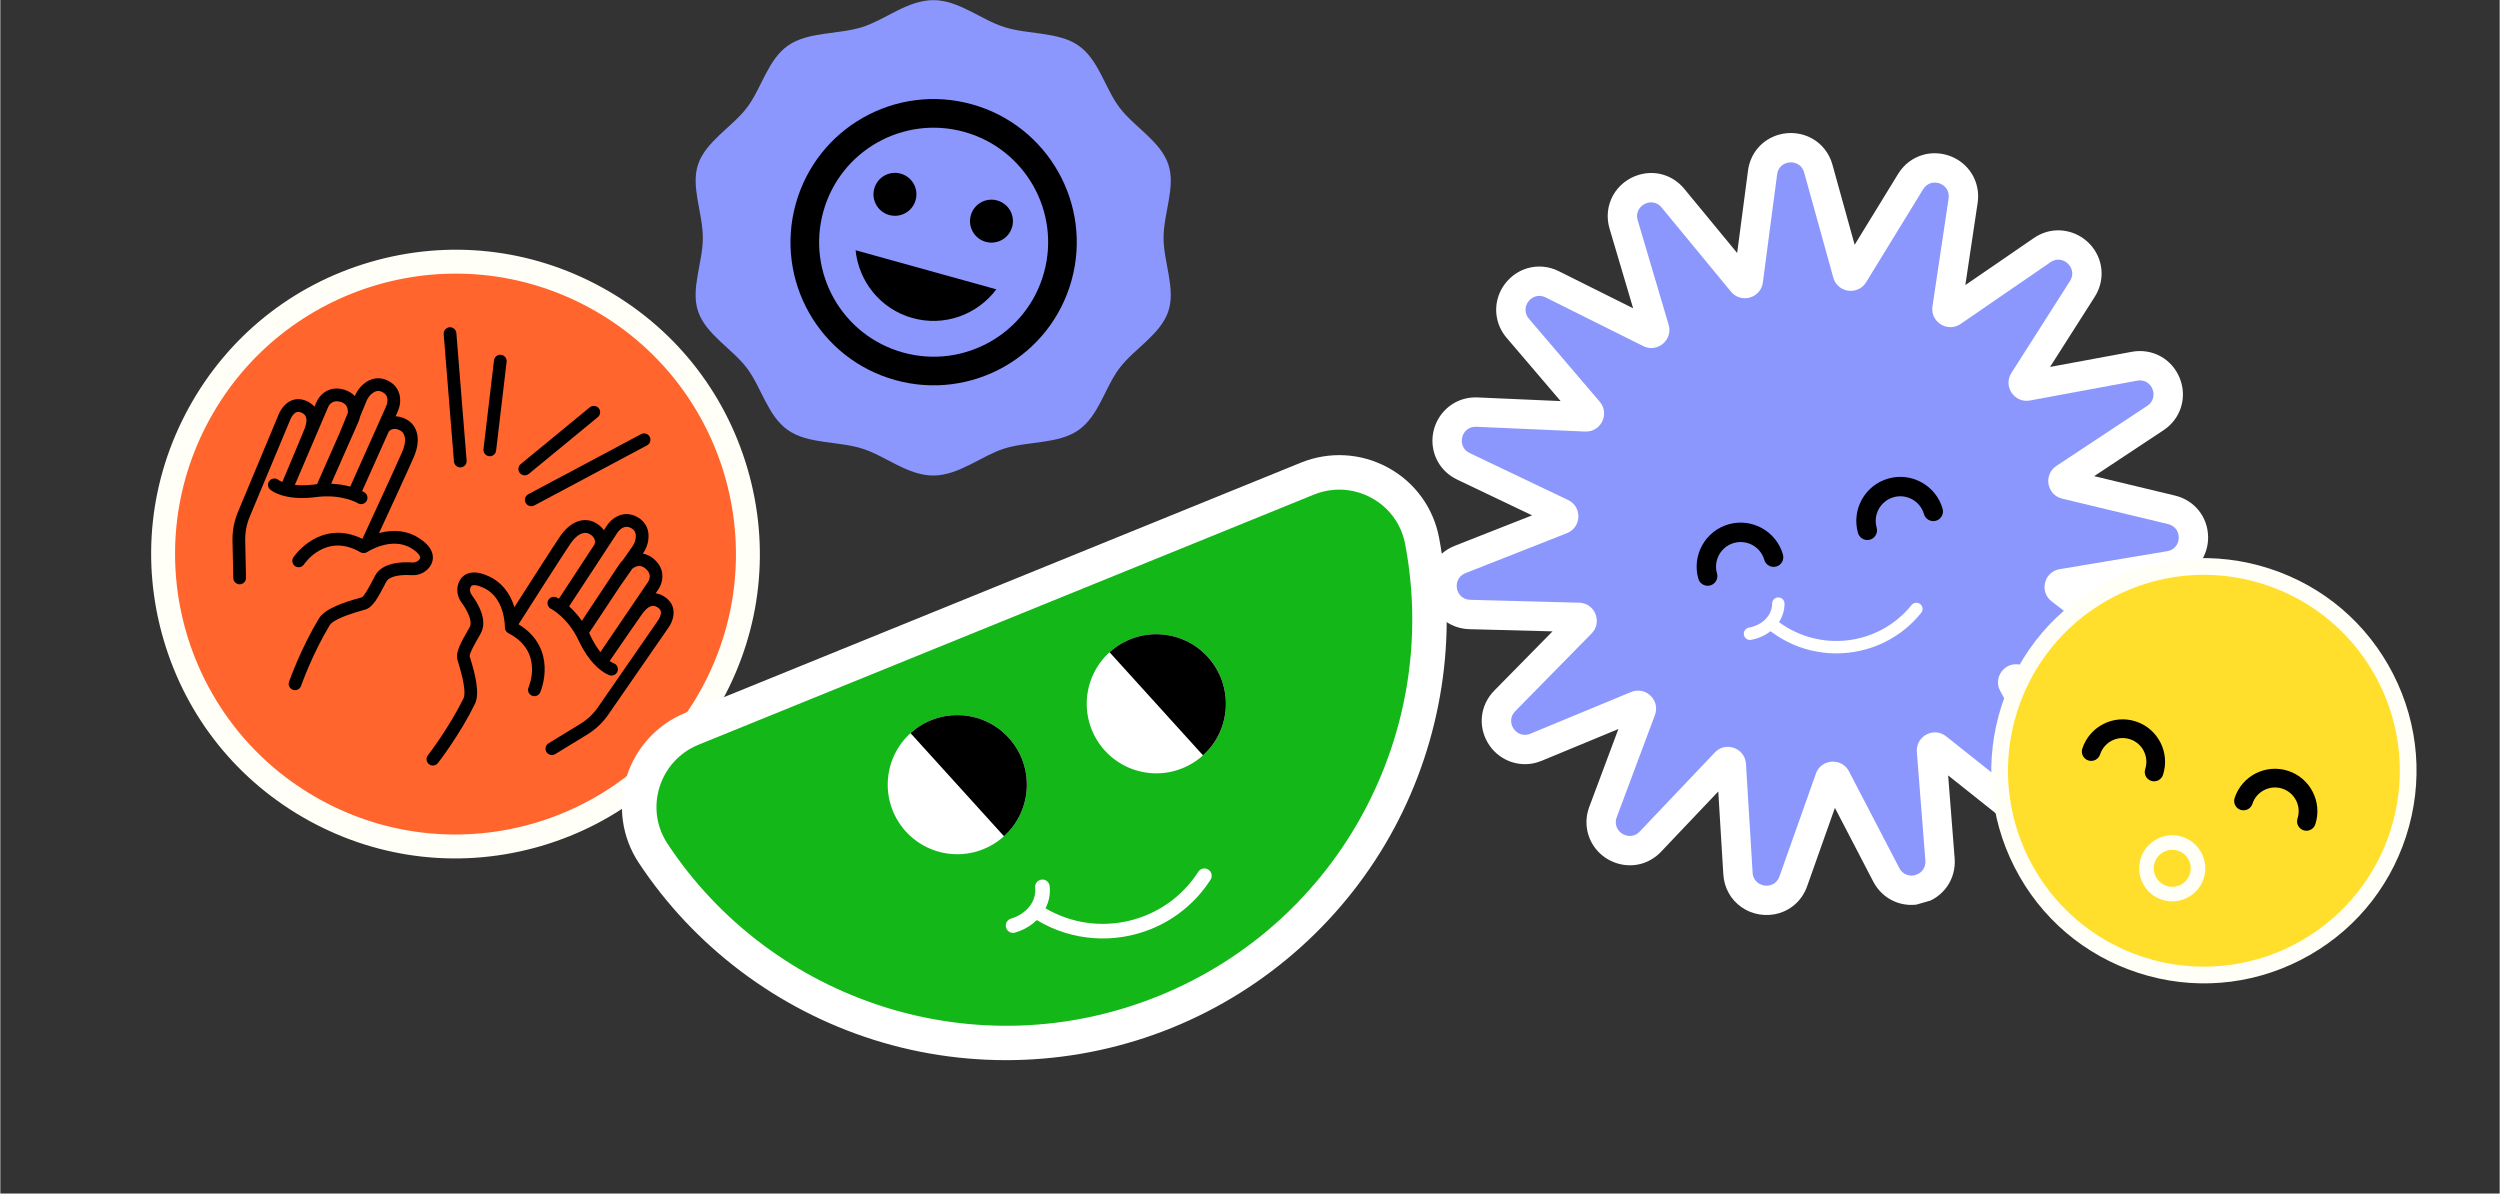<svg xmlns="http://www.w3.org/2000/svg" xmlns:xlink="http://www.w3.org/1999/xlink" width="620" zoomAndPan="magnify" viewBox="0 0 464.88 222" height="296" preserveAspectRatio="xMidYMid meet" version="1.0"><rect x="0" y="0" width="464.88" height="222" fill="#333333" stroke="none"/><defs><clipPath id="eb277e999e"><path d="M 268 27 L 408 27 L 408 168 L 268 168 Z M 268 27 " clip-rule="nonzero"/></clipPath><clipPath id="49e3a556e4"><path d="M 247.273 48.988 L 388.547 8.504 L 428.414 147.617 L 287.141 188.102 Z M 247.273 48.988 " clip-rule="nonzero"/></clipPath><clipPath id="3d19943eb6"><path d="M 247.273 48.988 L 388.547 8.504 L 428.414 147.617 L 287.141 188.102 Z M 247.273 48.988 " clip-rule="nonzero"/></clipPath><clipPath id="49f1fdeeb2"><path d="M 265 24 L 411 24 L 411 171 L 265 171 Z M 265 24 " clip-rule="nonzero"/></clipPath><clipPath id="908491aa2d"><path d="M 247.273 48.988 L 388.547 8.504 L 428.414 147.617 L 287.141 188.102 Z M 247.273 48.988 " clip-rule="nonzero"/></clipPath><clipPath id="8c1c33bf9d"><path d="M 247.273 48.988 L 388.547 8.504 L 428.414 147.617 L 287.141 188.102 Z M 247.273 48.988 " clip-rule="nonzero"/></clipPath><clipPath id="75f3c45698"><path d="M 324 111 L 358 111 L 358 122 L 324 122 Z M 324 111 " clip-rule="nonzero"/></clipPath><clipPath id="c8fcc79d80"><path d="M 247.273 48.988 L 388.547 8.504 L 428.414 147.617 L 287.141 188.102 Z M 247.273 48.988 " clip-rule="nonzero"/></clipPath><clipPath id="54c59ad849"><path d="M 247.273 48.988 L 388.547 8.504 L 428.414 147.617 L 287.141 188.102 Z M 247.273 48.988 " clip-rule="nonzero"/></clipPath><clipPath id="06da58e8e9"><path d="M 345 88 L 362 88 L 362 101 L 345 101 Z M 345 88 " clip-rule="nonzero"/></clipPath><clipPath id="23717bf72b"><path d="M 247.273 48.988 L 388.547 8.504 L 428.414 147.617 L 287.141 188.102 Z M 247.273 48.988 " clip-rule="nonzero"/></clipPath><clipPath id="aadc913b37"><path d="M 247.273 48.988 L 388.547 8.504 L 428.414 147.617 L 287.141 188.102 Z M 247.273 48.988 " clip-rule="nonzero"/></clipPath><clipPath id="55a2765da6"><path d="M 315 97 L 332 97 L 332 109 L 315 109 Z M 315 97 " clip-rule="nonzero"/></clipPath><clipPath id="f39bd49653"><path d="M 247.273 48.988 L 388.547 8.504 L 428.414 147.617 L 287.141 188.102 Z M 247.273 48.988 " clip-rule="nonzero"/></clipPath><clipPath id="8eec809f13"><path d="M 247.273 48.988 L 388.547 8.504 L 428.414 147.617 L 287.141 188.102 Z M 247.273 48.988 " clip-rule="nonzero"/></clipPath><clipPath id="41ea6ece42"><path d="M 30 48 L 140 48 L 140 158 L 30 158 Z M 30 48 " clip-rule="nonzero"/></clipPath><clipPath id="f43c2836b8"><path d="M 59.859 18.387 L 169.066 78.105 L 109.348 187.312 L 0.141 127.594 Z M 59.859 18.387 " clip-rule="nonzero"/></clipPath><clipPath id="e724ebf6f3"><path d="M 59.859 18.387 L 169.066 78.105 L 109.348 187.312 L 0.141 127.594 Z M 59.859 18.387 " clip-rule="nonzero"/></clipPath><clipPath id="9bf4b69852"><path d="M 28 46 L 142 46 L 142 160 L 28 160 Z M 28 46 " clip-rule="nonzero"/></clipPath><clipPath id="eae4aa78d3"><path d="M 59.859 18.387 L 169.066 78.105 L 109.348 187.312 L 0.141 127.594 Z M 59.859 18.387 " clip-rule="nonzero"/></clipPath><clipPath id="a28754dc5e"><path d="M 59.859 18.387 L 169.066 78.105 L 109.348 187.312 L 0.141 127.594 Z M 59.859 18.387 " clip-rule="nonzero"/></clipPath><clipPath id="b5ca0dce82"><path d="M 82 60 L 87 60 L 87 87 L 82 87 Z M 82 60 " clip-rule="nonzero"/></clipPath><clipPath id="856227089e"><path d="M 59.859 18.387 L 169.066 78.105 L 109.348 187.312 L 0.141 127.594 Z M 59.859 18.387 " clip-rule="nonzero"/></clipPath><clipPath id="b13708d83f"><path d="M 59.859 18.387 L 169.066 78.105 L 109.348 187.312 L 0.141 127.594 Z M 59.859 18.387 " clip-rule="nonzero"/></clipPath><clipPath id="c80359e99e"><path d="M 89 65 L 95 65 L 95 85 L 89 85 Z M 89 65 " clip-rule="nonzero"/></clipPath><clipPath id="ba57c2aed6"><path d="M 59.859 18.387 L 169.066 78.105 L 109.348 187.312 L 0.141 127.594 Z M 59.859 18.387 " clip-rule="nonzero"/></clipPath><clipPath id="49f9003d6e"><path d="M 59.859 18.387 L 169.066 78.105 L 109.348 187.312 L 0.141 127.594 Z M 59.859 18.387 " clip-rule="nonzero"/></clipPath><clipPath id="343e12ec62"><path d="M 97 80 L 121 80 L 121 95 L 97 95 Z M 97 80 " clip-rule="nonzero"/></clipPath><clipPath id="b48bff23b0"><path d="M 59.859 18.387 L 169.066 78.105 L 109.348 187.312 L 0.141 127.594 Z M 59.859 18.387 " clip-rule="nonzero"/></clipPath><clipPath id="045c70c3ef"><path d="M 59.859 18.387 L 169.066 78.105 L 109.348 187.312 L 0.141 127.594 Z M 59.859 18.387 " clip-rule="nonzero"/></clipPath><clipPath id="593f8a9e8e"><path d="M 96 75 L 112 75 L 112 89 L 96 89 Z M 96 75 " clip-rule="nonzero"/></clipPath><clipPath id="d70a7a52cc"><path d="M 59.859 18.387 L 169.066 78.105 L 109.348 187.312 L 0.141 127.594 Z M 59.859 18.387 " clip-rule="nonzero"/></clipPath><clipPath id="2675857e49"><path d="M 59.859 18.387 L 169.066 78.105 L 109.348 187.312 L 0.141 127.594 Z M 59.859 18.387 " clip-rule="nonzero"/></clipPath><clipPath id="306228996d"><path d="M 43 70 L 81 70 L 81 129 L 43 129 Z M 43 70 " clip-rule="nonzero"/></clipPath><clipPath id="1d99178796"><path d="M 59.859 18.387 L 169.066 78.105 L 109.348 187.312 L 0.141 127.594 Z M 59.859 18.387 " clip-rule="nonzero"/></clipPath><clipPath id="eabb901c06"><path d="M 59.859 18.387 L 169.066 78.105 L 109.348 187.312 L 0.141 127.594 Z M 59.859 18.387 " clip-rule="nonzero"/></clipPath><clipPath id="e3dd0bae1a"><path d="M 79 95 L 126 95 L 126 143 L 79 143 Z M 79 95 " clip-rule="nonzero"/></clipPath><clipPath id="d6deb04ce3"><path d="M 59.859 18.387 L 169.066 78.105 L 109.348 187.312 L 0.141 127.594 Z M 59.859 18.387 " clip-rule="nonzero"/></clipPath><clipPath id="91ad63af12"><path d="M 59.859 18.387 L 169.066 78.105 L 109.348 187.312 L 0.141 127.594 Z M 59.859 18.387 " clip-rule="nonzero"/></clipPath><clipPath id="a64531227f"><path d="M 118 87 L 266 87 L 266 194 L 118 194 Z M 118 87 " clip-rule="nonzero"/></clipPath><clipPath id="3645571aad"><path d="M 109.086 140.039 L 260.512 78.492 L 293.824 160.457 L 142.398 222.004 Z M 109.086 140.039 " clip-rule="nonzero"/></clipPath><clipPath id="3c3cbf0d05"><path d="M 109.086 140.039 L 260.512 78.492 L 293.824 160.457 L 142.398 222.004 Z M 109.086 140.039 " clip-rule="nonzero"/></clipPath><clipPath id="2526be79c3"><path d="M 115 84 L 270 84 L 270 198 L 115 198 Z M 115 84 " clip-rule="nonzero"/></clipPath><clipPath id="c19770d67e"><path d="M 109.086 140.039 L 260.512 78.492 L 293.824 160.457 L 142.398 222.004 Z M 109.086 140.039 " clip-rule="nonzero"/></clipPath><clipPath id="a181be879a"><path d="M 109.086 140.039 L 260.512 78.492 L 293.824 160.457 L 142.398 222.004 Z M 109.086 140.039 " clip-rule="nonzero"/></clipPath><clipPath id="41762c6e4c"><path d="M 165 133 L 191 133 L 191 159 L 165 159 Z M 165 133 " clip-rule="nonzero"/></clipPath><clipPath id="79de390252"><path d="M 109.086 140.039 L 260.512 78.492 L 293.824 160.457 L 142.398 222.004 Z M 109.086 140.039 " clip-rule="nonzero"/></clipPath><clipPath id="f6a2c83155"><path d="M 109.086 140.039 L 260.512 78.492 L 293.824 160.457 L 142.398 222.004 Z M 109.086 140.039 " clip-rule="nonzero"/></clipPath><clipPath id="ecb2fc6b10"><path d="M 169 133 L 191 133 L 191 156 L 169 156 Z M 169 133 " clip-rule="nonzero"/></clipPath><clipPath id="a0f86b959f"><path d="M 109.086 140.039 L 260.512 78.492 L 293.824 160.457 L 142.398 222.004 Z M 109.086 140.039 " clip-rule="nonzero"/></clipPath><clipPath id="a8b943ad0f"><path d="M 109.086 140.039 L 260.512 78.492 L 293.824 160.457 L 142.398 222.004 Z M 109.086 140.039 " clip-rule="nonzero"/></clipPath><clipPath id="f8ead4ae45"><path d="M 202 117 L 228 117 L 228 144 L 202 144 Z M 202 117 " clip-rule="nonzero"/></clipPath><clipPath id="2efb7e9a3c"><path d="M 109.086 140.039 L 260.512 78.492 L 293.824 160.457 L 142.398 222.004 Z M 109.086 140.039 " clip-rule="nonzero"/></clipPath><clipPath id="42ad490288"><path d="M 109.086 140.039 L 260.512 78.492 L 293.824 160.457 L 142.398 222.004 Z M 109.086 140.039 " clip-rule="nonzero"/></clipPath><clipPath id="30a02811be"><path d="M 206 117 L 228 117 L 228 141 L 206 141 Z M 206 117 " clip-rule="nonzero"/></clipPath><clipPath id="39687ac496"><path d="M 109.086 140.039 L 260.512 78.492 L 293.824 160.457 L 142.398 222.004 Z M 109.086 140.039 " clip-rule="nonzero"/></clipPath><clipPath id="bcf5e72f09"><path d="M 109.086 140.039 L 260.512 78.492 L 293.824 160.457 L 142.398 222.004 Z M 109.086 140.039 " clip-rule="nonzero"/></clipPath><clipPath id="678b95b0ff"><path d="M 187 161 L 226 161 L 226 175 L 187 175 Z M 187 161 " clip-rule="nonzero"/></clipPath><clipPath id="7ec36d776a"><path d="M 109.086 140.039 L 260.512 78.492 L 293.824 160.457 L 142.398 222.004 Z M 109.086 140.039 " clip-rule="nonzero"/></clipPath><clipPath id="953bb2b2b6"><path d="M 109.086 140.039 L 260.512 78.492 L 293.824 160.457 L 142.398 222.004 Z M 109.086 140.039 " clip-rule="nonzero"/></clipPath><clipPath id="13f147f6fb"><path d="M 129.254 0.027 L 217.844 0.027 L 217.844 88.445 L 129.254 88.445 Z M 129.254 0.027 " clip-rule="nonzero"/></clipPath><clipPath id="2194df7245"><path d="M 216.363 44.238 C 216.363 39.625 218.66 34.727 217.246 30.574 C 215.797 26.262 210.883 23.609 208.18 20.02 C 205.438 16.398 204.309 11.113 200.543 8.477 C 196.812 5.879 191.246 6.461 186.773 5.047 C 182.441 3.707 178.324 0.027 173.531 0.027 C 168.742 0.027 164.605 3.688 160.293 5.047 C 155.82 6.445 150.234 5.863 146.508 8.477 C 142.742 11.113 141.609 16.398 138.871 20.02 C 136.148 23.609 131.25 26.262 129.785 30.574 C 128.387 34.727 130.668 39.625 130.668 44.238 C 130.668 48.852 128.371 53.746 129.785 57.902 C 131.234 62.215 136.148 64.863 138.852 68.453 C 141.594 72.078 142.723 77.363 146.488 79.996 C 150.219 82.613 155.785 82.027 160.277 83.426 C 164.605 84.77 168.727 88.445 173.516 88.445 C 178.305 88.445 182.441 84.785 186.754 83.426 C 191.227 82.027 196.812 82.613 200.543 79.996 C 204.309 77.363 205.438 72.078 208.18 68.453 C 210.902 64.863 215.797 62.215 217.246 57.902 C 218.66 53.73 216.363 48.832 216.363 44.238 Z M 216.363 44.238 " clip-rule="nonzero"/></clipPath><clipPath id="39bb44267d"><path d="M 146 18 L 201 18 L 201 72 L 146 72 Z M 146 18 " clip-rule="nonzero"/></clipPath><clipPath id="606c3a3f5d"><path d="M 155.074 12.277 L 206.367 26.531 L 192.117 77.824 L 140.824 63.57 Z M 155.074 12.277 " clip-rule="nonzero"/></clipPath><clipPath id="bfbbd7ecfb"><path d="M 155.074 12.277 L 206.367 26.531 L 192.117 77.824 L 140.824 63.57 Z M 155.074 12.277 " clip-rule="nonzero"/></clipPath><clipPath id="09e48666ea"><path d="M 155.074 12.277 L 206.367 26.531 L 192.117 77.824 L 140.824 63.57 Z M 155.074 12.277 " clip-rule="nonzero"/></clipPath><clipPath id="af8095c27f"><path d="M 371 105 L 448 105 L 448 182 L 371 182 Z M 371 105 " clip-rule="nonzero"/></clipPath><clipPath id="465ce26dba"><path d="M 381.859 88.445 L 464.594 115.289 L 437.746 198.023 L 355.016 171.176 Z M 381.859 88.445 " clip-rule="nonzero"/></clipPath><clipPath id="52c965ae72"><path d="M 381.859 88.445 L 464.594 115.289 L 437.746 198.023 L 355.016 171.176 Z M 381.859 88.445 " clip-rule="nonzero"/></clipPath><clipPath id="1d1258c998"><path d="M 370 103 L 450 103 L 450 183 L 370 183 Z M 370 103 " clip-rule="nonzero"/></clipPath><clipPath id="813f9d8832"><path d="M 381.859 88.445 L 464.594 115.289 L 437.746 198.023 L 355.016 171.176 Z M 381.859 88.445 " clip-rule="nonzero"/></clipPath><clipPath id="c54941a88d"><path d="M 381.859 88.445 L 464.594 115.289 L 437.746 198.023 L 355.016 171.176 Z M 381.859 88.445 " clip-rule="nonzero"/></clipPath><clipPath id="2fc37f03e4"><path d="M 397 155 L 411 155 L 411 168 L 397 168 Z M 397 155 " clip-rule="nonzero"/></clipPath><clipPath id="9587e12b73"><path d="M 381.859 88.445 L 464.594 115.289 L 437.746 198.023 L 355.016 171.176 Z M 381.859 88.445 " clip-rule="nonzero"/></clipPath><clipPath id="7e2804c45e"><path d="M 381.859 88.445 L 464.594 115.289 L 437.746 198.023 L 355.016 171.176 Z M 381.859 88.445 " clip-rule="nonzero"/></clipPath><clipPath id="66e4700414"><path d="M 415 142 L 431 142 L 431 155 L 415 155 Z M 415 142 " clip-rule="nonzero"/></clipPath><clipPath id="d4e4720454"><path d="M 381.859 88.445 L 464.594 115.289 L 437.746 198.023 L 355.016 171.176 Z M 381.859 88.445 " clip-rule="nonzero"/></clipPath><clipPath id="84eac5dcc9"><path d="M 381.859 88.445 L 464.594 115.289 L 437.746 198.023 L 355.016 171.176 Z M 381.859 88.445 " clip-rule="nonzero"/></clipPath><clipPath id="f9bd3143b1"><path d="M 387 133 L 403 133 L 403 146 L 387 146 Z M 387 133 " clip-rule="nonzero"/></clipPath><clipPath id="00ad685003"><path d="M 381.859 88.445 L 464.594 115.289 L 437.746 198.023 L 355.016 171.176 Z M 381.859 88.445 " clip-rule="nonzero"/></clipPath><clipPath id="639416054f"><path d="M 381.859 88.445 L 464.594 115.289 L 437.746 198.023 L 355.016 171.176 Z M 381.859 88.445 " clip-rule="nonzero"/></clipPath></defs><g clip-path="url(#eb277e999e)"><g clip-path="url(#49e3a556e4)"><g clip-path="url(#3d19943eb6)"><path fill="#8b97fd" d="M 356.957 165.375 C 354.504 166.078 351.973 164.988 350.793 162.723 L 341.434 144.734 C 341.207 144.305 340.793 144.387 340.672 144.422 C 340.406 144.496 340.312 144.684 340.266 144.816 L 333.492 163.934 C 332.91 165.574 331.637 166.789 330 167.258 C 328.438 167.703 326.719 167.414 325.395 166.48 C 324.102 165.566 323.301 164.109 323.203 162.484 L 321.969 142.242 C 321.961 142.109 321.926 141.918 321.719 141.77 C 321.551 141.652 321.328 141.609 321.152 141.66 C 321.051 141.688 320.961 141.75 320.871 141.844 L 306.91 156.551 C 306.242 157.254 305.414 157.762 304.516 158.02 C 302.621 158.562 300.512 157.957 299.141 156.477 C 297.77 154.992 297.379 152.961 298.098 151.043 L 305.203 132.051 C 305.234 131.957 305.34 131.684 305.078 131.398 C 304.977 131.289 304.758 131.117 304.453 131.203 C 304.422 131.215 304.391 131.223 304.359 131.238 L 285.625 138.996 C 285.422 139.078 285.219 139.148 285.02 139.207 C 282.691 139.871 280.285 138.906 279.035 136.797 C 277.789 134.703 278.102 132.121 279.816 130.379 L 294.031 115.918 C 294.227 115.719 294.27 115.488 294.168 115.23 C 294.062 114.973 293.871 114.84 293.594 114.832 L 273.32 114.297 C 270.77 114.23 268.68 112.43 268.238 109.918 C 267.797 107.406 269.145 105 271.516 104.066 L 290.387 96.637 C 290.645 96.535 290.781 96.34 290.789 96.066 C 290.801 95.789 290.676 95.586 290.426 95.469 L 272.125 86.734 C 270.117 85.773 268.938 83.734 269.121 81.535 C 269.309 79.293 270.793 77.457 272.898 76.852 C 273.457 76.691 274.043 76.625 274.641 76.652 L 294.902 77.539 C 294.984 77.543 295.062 77.535 295.129 77.516 C 295.359 77.449 295.496 77.242 295.547 77.07 C 295.633 76.785 295.512 76.602 295.414 76.488 L 282.246 61.066 C 281.047 59.66 280.66 57.863 281.18 56.129 C 281.707 54.387 283.105 52.996 284.836 52.5 C 286.086 52.141 287.441 52.277 288.645 52.879 L 306.793 61.93 C 306.949 62.008 307.09 62.023 307.234 61.984 C 307.406 61.934 307.566 61.805 307.652 61.648 C 307.73 61.508 307.742 61.355 307.688 61.176 L 301.934 41.73 C 301.523 40.352 301.668 38.918 302.34 37.691 C 303.02 36.453 304.203 35.516 305.586 35.117 C 307.625 34.535 309.742 35.199 311.105 36.855 L 324.004 52.504 C 324.18 52.719 324.406 52.789 324.672 52.711 C 324.938 52.637 325.094 52.457 325.129 52.184 L 327.777 32.078 C 328.059 29.949 329.5 28.266 331.543 27.68 C 332.926 27.285 334.426 27.453 335.66 28.145 C 336.875 28.828 337.758 29.969 338.145 31.355 L 343.562 50.898 C 343.609 51.078 343.699 51.199 343.84 51.277 C 344 51.367 344.203 51.391 344.375 51.34 C 344.516 51.301 344.625 51.211 344.719 51.059 L 355.316 33.773 C 356.023 32.621 357.098 31.793 358.352 31.434 C 360.078 30.938 362.004 31.375 363.371 32.578 C 364.73 33.77 365.355 35.5 365.082 37.328 L 362.082 57.383 C 362.059 57.531 362.055 57.75 362.277 57.945 C 362.414 58.066 362.641 58.168 362.867 58.102 C 362.934 58.086 363.004 58.051 363.074 58.004 L 379.789 46.52 C 380.281 46.18 380.812 45.926 381.371 45.766 C 383.48 45.164 385.711 45.938 387.055 47.738 C 388.375 49.508 388.457 51.863 387.262 53.738 L 376.363 70.84 C 376.215 71.074 376.215 71.309 376.371 71.539 C 376.527 71.77 376.742 71.859 377.016 71.809 L 396.957 68.117 C 399.465 67.652 401.883 68.98 402.836 71.348 C 403.793 73.711 402.973 76.344 400.848 77.754 L 383.938 88.941 C 383.703 89.098 383.613 89.312 383.66 89.586 C 383.707 89.859 383.867 90.031 384.137 90.094 L 403.855 94.832 C 406.234 95.402 407.863 97.426 407.918 99.863 C 407.973 102.312 406.445 104.41 404.117 105.074 C 404.117 105.074 404.117 105.078 404.117 105.078 C 403.918 105.133 403.711 105.18 403.492 105.219 L 383.492 108.562 C 383.457 108.566 383.426 108.574 383.398 108.582 C 383.09 108.672 382.996 108.93 382.969 109.078 C 382.898 109.457 383.133 109.637 383.207 109.695 L 399.293 122.043 C 400.918 123.289 401.664 125.219 401.289 127.203 C 400.91 129.184 399.441 130.816 397.547 131.359 C 396.648 131.617 395.68 131.625 394.738 131.383 L 375.105 126.301 C 374.98 126.27 374.871 126.266 374.77 126.297 C 374.594 126.348 374.426 126.5 374.348 126.691 C 374.25 126.922 374.324 127.105 374.387 127.223 L 384.059 145.047 C 384.836 146.477 384.93 148.133 384.316 149.598 C 383.691 151.09 382.383 152.246 380.824 152.695 C 379.188 153.164 377.465 152.809 376.098 151.723 L 360.23 139.098 C 360.117 139.008 359.941 138.902 359.676 138.977 C 359.555 139.012 359.16 139.164 359.195 139.645 L 360.785 159.863 C 360.98 162.402 359.41 164.672 356.957 165.375 Z M 356.957 165.375 " fill-opacity="1" fill-rule="nonzero"/></g></g></g><g clip-path="url(#49f1fdeeb2)"><g clip-path="url(#908491aa2d)"><g clip-path="url(#8c1c33bf9d)"><path fill="#ffffff" d="M 332.293 30.305 C 333.555 29.941 335.074 30.504 335.512 32.086 L 340.93 51.625 C 341.473 53.586 343.449 54.445 345.125 53.965 C 345.875 53.75 346.57 53.266 347.047 52.488 L 357.645 35.199 C 358.02 34.586 358.539 34.219 359.102 34.059 C 360.73 33.59 362.688 34.863 362.379 36.922 L 359.379 56.98 C 359.004 59.504 361.395 61.363 363.617 60.727 C 363.957 60.629 364.297 60.473 364.617 60.254 L 381.332 48.77 C 381.59 48.59 381.855 48.469 382.121 48.391 C 384.219 47.789 386.293 50.172 384.957 52.27 L 374.059 69.371 C 372.477 71.855 374.617 75.027 377.512 74.492 L 397.453 70.801 C 400.207 70.289 401.676 73.93 399.34 75.477 L 382.426 86.664 C 379.973 88.289 380.637 92.059 383.5 92.746 L 403.219 97.484 C 405.832 98.113 405.809 101.75 403.363 102.449 C 403.258 102.48 403.152 102.504 403.039 102.523 L 383.039 105.867 C 382.902 105.891 382.77 105.922 382.641 105.957 C 380.055 106.699 379.32 110.152 381.543 111.859 L 397.629 124.207 C 399.445 125.602 398.629 128.207 396.793 128.734 C 396.379 128.855 395.918 128.867 395.418 128.738 L 375.789 123.656 C 375.16 123.496 374.559 123.516 374.016 123.672 C 372.082 124.223 370.887 126.504 371.984 128.523 L 381.656 146.348 C 382.547 147.988 381.512 149.656 380.07 150.07 C 379.348 150.277 378.527 150.168 377.797 149.586 L 361.926 136.961 C 360.996 136.223 359.891 136.074 358.922 136.352 C 357.484 136.762 356.336 138.109 356.473 139.859 L 358.059 160.074 C 358.172 161.473 357.281 162.441 356.203 162.75 C 355.129 163.059 353.859 162.707 353.215 161.465 L 343.852 143.477 C 343.043 141.918 341.355 141.383 339.918 141.797 C 338.945 142.074 338.09 142.785 337.691 143.906 L 330.918 163.02 C 330.605 163.902 329.969 164.426 329.246 164.633 C 327.805 165.047 326.043 164.184 325.926 162.316 L 324.691 142.078 C 324.551 139.785 322.332 138.484 320.398 139.035 C 319.855 139.191 319.336 139.496 318.891 139.965 L 304.926 154.672 C 304.574 155.043 304.172 155.277 303.762 155.395 C 301.922 155.922 299.852 154.145 300.652 152 L 307.758 133.004 C 308.738 130.379 306.285 127.84 303.699 128.582 C 303.57 128.617 303.445 128.66 303.316 128.715 L 284.582 136.473 C 284.477 136.516 284.371 136.551 284.27 136.582 C 281.82 137.281 279.879 134.207 281.762 132.293 L 295.977 117.828 C 298.039 115.73 296.605 112.18 293.664 112.102 L 273.395 111.566 C 270.594 111.496 269.91 107.629 272.52 106.605 L 291.387 99.172 C 294.125 98.094 294.262 94.27 291.605 93 L 273.301 84.27 C 271.059 83.199 271.555 80.078 273.652 79.477 C 273.918 79.398 274.207 79.363 274.523 79.379 L 294.781 80.266 C 295.172 80.281 295.539 80.238 295.883 80.141 C 298.105 79.504 299.148 76.656 297.488 74.715 L 284.324 59.293 C 282.969 57.707 283.957 55.59 285.586 55.125 C 286.148 54.965 286.785 55 287.426 55.32 L 305.574 64.371 C 306.391 64.777 307.234 64.824 307.984 64.609 C 309.664 64.125 310.883 62.352 310.305 60.402 L 304.551 40.957 C 304.082 39.387 305.074 38.105 306.336 37.742 C 307.23 37.488 308.262 37.695 309 38.594 L 321.898 54.242 C 322.832 55.379 324.219 55.68 325.422 55.336 C 326.625 54.992 327.641 54 327.832 52.539 L 330.484 32.434 C 330.637 31.281 331.398 30.559 332.293 30.305 M 330.789 25.055 C 327.688 25.945 325.496 28.5 325.07 31.723 L 323.051 47.055 L 313.215 35.121 C 311.148 32.613 307.934 31.605 304.832 32.496 C 302.754 33.09 300.973 34.508 299.945 36.379 C 298.922 38.246 298.695 40.422 299.312 42.508 L 303.703 57.34 L 289.863 50.434 C 288.047 49.527 285.992 49.332 284.082 49.879 C 281.473 50.625 279.359 52.723 278.566 55.344 C 277.785 57.941 278.383 60.746 280.172 62.836 L 290.215 74.602 L 274.762 73.922 C 273.867 73.883 272.988 73.988 272.148 74.227 C 268.988 75.133 266.68 77.977 266.402 81.305 C 266.125 84.648 267.91 87.746 270.953 89.195 L 284.91 95.855 L 270.52 101.523 C 266.926 102.938 264.883 106.586 265.551 110.391 C 266.223 114.195 269.387 116.926 273.25 117.027 L 288.711 117.434 L 277.867 128.465 C 275.273 131.105 274.797 135.016 276.688 138.191 C 278.555 141.332 282.289 142.828 285.773 141.828 C 286.074 141.742 286.375 141.637 286.672 141.516 L 300.961 135.598 L 295.543 150.086 C 294.473 152.945 295.082 156.105 297.137 158.328 C 299.199 160.559 302.391 161.469 305.266 160.645 C 306.633 160.254 307.887 159.488 308.891 158.43 L 319.539 147.211 L 320.48 162.648 C 320.629 165.105 321.848 167.312 323.82 168.707 C 325.812 170.117 328.402 170.555 330.754 169.883 C 333.25 169.164 335.188 167.328 336.066 164.844 L 341.234 150.262 L 348.371 163.984 C 350.156 167.41 353.996 169.062 357.711 167.996 C 361.426 166.934 363.809 163.5 363.504 159.648 L 362.293 144.227 L 374.398 153.859 C 376.461 155.5 379.078 156.031 381.574 155.316 C 383.922 154.645 385.887 152.898 386.832 150.648 C 387.766 148.422 387.629 145.902 386.457 143.742 L 379.078 130.148 L 394.051 134.023 C 395.465 134.387 396.934 134.375 398.297 133.984 C 401.176 133.16 403.402 130.695 403.969 127.711 C 404.531 124.738 403.379 121.734 400.957 119.875 L 388.688 110.457 L 403.941 107.906 C 404.254 107.855 404.566 107.785 404.867 107.699 C 408.348 106.699 410.727 103.453 410.648 99.801 C 410.566 96.105 408.094 93.043 404.492 92.176 L 389.453 88.562 L 402.352 80.027 C 405.574 77.895 406.816 73.906 405.367 70.324 C 403.922 66.738 400.258 64.73 396.457 65.434 L 381.25 68.25 L 389.562 55.207 C 391.375 52.363 391.246 48.789 389.242 46.102 C 387.242 43.426 383.777 42.238 380.617 43.141 C 379.777 43.383 378.977 43.762 378.242 44.27 L 365.492 53.027 L 367.781 37.73 C 368.188 35.008 367.215 32.316 365.172 30.523 C 363.113 28.719 360.211 28.062 357.598 28.809 C 355.688 29.355 354.051 30.613 352.992 32.344 L 344.906 45.531 L 340.773 30.625 C 340.195 28.531 338.852 26.805 336.996 25.762 C 335.129 24.719 332.867 24.461 330.789 25.055 Z M 330.789 25.055 " fill-opacity="1" fill-rule="nonzero"/></g></g></g><g clip-path="url(#75f3c45698)"><g clip-path="url(#c8fcc79d80)"><g clip-path="url(#54c59ad849)"><path fill="#ffffff" d="M 357.105 112.367 C 356.609 111.969 355.883 112.047 355.484 112.543 C 349.43 120.059 338.52 121.398 330.832 115.707 C 331.492 114.691 331.863 113.52 331.859 112.273 C 331.859 111.633 331.34 111.117 330.703 111.121 C 330.066 111.121 329.551 111.641 329.551 112.277 C 329.559 114.43 327.777 116.266 325.227 116.742 C 324.602 116.859 324.188 117.465 324.305 118.09 C 324.422 118.719 325.023 119.129 325.652 119.012 C 325.934 118.961 326.211 118.895 326.48 118.816 C 327.535 118.516 328.473 118.031 329.266 117.41 C 334.523 121.406 341.16 122.449 347.113 120.742 C 350.984 119.633 354.566 117.363 357.281 113.992 C 357.684 113.496 357.605 112.77 357.105 112.367 Z M 357.105 112.367 " fill-opacity="1" fill-rule="nonzero"/></g></g></g><g clip-path="url(#06da58e8e9)"><g clip-path="url(#23717bf72b)"><g clip-path="url(#aadc913b37)"><path fill="#000000" d="M 360.027 96.859 C 359.07 97.133 358.07 96.578 357.797 95.621 C 357.102 93.195 354.562 91.789 352.137 92.484 C 349.711 93.18 348.305 95.719 349 98.141 C 349.273 99.102 348.719 100.102 347.762 100.375 C 346.805 100.648 345.805 100.094 345.527 99.137 C 344.285 94.797 346.805 90.258 351.141 89.016 C 355.48 87.77 360.023 90.289 361.266 94.629 C 361.539 95.586 360.988 96.586 360.027 96.859 Z M 360.027 96.859 " fill-opacity="1" fill-rule="nonzero"/></g></g></g><g clip-path="url(#55a2765da6)"><g clip-path="url(#f39bd49653)"><g clip-path="url(#8eec809f13)"><path fill="#000000" d="M 330.332 105.371 C 329.371 105.645 328.375 105.09 328.098 104.133 C 327.402 101.707 324.863 100.301 322.441 100.996 C 320.016 101.691 318.605 104.227 319.301 106.652 C 319.578 107.613 319.023 108.609 318.062 108.887 C 317.105 109.16 316.105 108.605 315.832 107.648 C 314.59 103.309 317.105 98.77 321.445 97.523 C 325.781 96.281 330.324 98.801 331.566 103.137 C 331.844 104.098 331.289 105.094 330.332 105.371 Z M 330.332 105.371 " fill-opacity="1" fill-rule="nonzero"/></g></g></g><g clip-path="url(#41ea6ece42)"><g clip-path="url(#f43c2836b8)"><g clip-path="url(#e724ebf6f3)"><path fill="#ff652d" d="M 118.059 60.152 C 119.465 61.246 120.812 62.406 122.102 63.633 C 123.395 64.859 124.621 66.145 125.785 67.492 C 126.953 68.84 128.047 70.238 129.074 71.691 C 130.102 73.148 131.055 74.648 131.938 76.195 C 132.816 77.746 133.617 79.332 134.34 80.961 C 135.066 82.586 135.707 84.246 136.27 85.934 C 136.828 87.625 137.305 89.34 137.699 91.074 C 138.09 92.812 138.398 94.562 138.617 96.332 C 138.836 98.098 138.973 99.871 139.016 101.652 C 139.062 103.434 139.023 105.211 138.895 106.984 C 138.766 108.762 138.551 110.527 138.246 112.281 C 137.945 114.035 137.559 115.773 137.086 117.488 C 136.613 119.207 136.059 120.895 135.418 122.559 C 134.781 124.219 134.062 125.848 133.262 127.438 C 132.465 129.031 131.59 130.578 130.641 132.086 C 129.688 133.59 128.668 135.047 127.574 136.453 C 126.48 137.855 125.32 139.203 124.094 140.496 C 122.867 141.789 121.582 143.016 120.234 144.18 C 118.887 145.344 117.488 146.441 116.031 147.469 C 114.578 148.496 113.078 149.449 111.527 150.328 C 109.98 151.211 108.395 152.012 106.766 152.734 C 105.141 153.457 103.48 154.102 101.789 154.66 C 100.102 155.223 98.387 155.699 96.652 156.09 C 94.914 156.484 93.16 156.789 91.395 157.012 C 89.629 157.23 87.855 157.363 86.074 157.41 C 84.293 157.457 82.516 157.414 80.738 157.285 C 78.965 157.16 77.199 156.941 75.445 156.641 C 73.688 156.34 71.953 155.953 70.234 155.48 C 68.52 155.008 66.828 154.449 65.168 153.812 C 63.504 153.172 61.879 152.457 60.285 151.656 C 58.695 150.859 57.148 149.984 55.641 149.031 C 54.137 148.082 52.68 147.059 51.273 145.969 C 49.871 144.875 48.52 143.715 47.23 142.488 C 45.938 141.262 44.711 139.977 43.547 138.629 C 42.379 137.281 41.285 135.879 40.258 134.426 C 39.23 132.973 38.277 131.469 37.398 129.922 C 36.516 128.375 35.715 126.785 34.992 125.16 C 34.266 123.531 33.625 121.875 33.062 120.184 C 32.504 118.496 32.027 116.781 31.633 115.043 C 31.242 113.309 30.934 111.555 30.715 109.789 C 30.496 108.02 30.359 106.246 30.316 104.469 C 30.27 102.688 30.309 100.91 30.438 99.133 C 30.566 97.359 30.781 95.594 31.086 93.836 C 31.387 92.082 31.773 90.348 32.246 88.629 C 32.719 86.914 33.273 85.223 33.914 83.562 C 34.551 81.898 35.27 80.273 36.07 78.68 C 36.867 77.09 37.742 75.539 38.691 74.035 C 39.645 72.527 40.664 71.074 41.758 69.668 C 42.852 68.262 44.012 66.914 45.238 65.625 C 46.465 64.332 47.75 63.105 49.098 61.938 C 50.445 60.773 51.844 59.68 53.301 58.652 C 54.754 57.625 56.254 56.672 57.805 55.789 C 59.352 54.91 60.938 54.109 62.566 53.387 C 64.191 52.66 65.852 52.02 67.543 51.457 C 69.23 50.898 70.945 50.422 72.684 50.027 C 74.418 49.637 76.172 49.328 77.938 49.109 C 79.703 48.887 81.477 48.754 83.258 48.707 C 85.039 48.664 86.816 48.703 88.594 48.832 C 90.367 48.961 92.133 49.176 93.887 49.477 C 95.645 49.781 97.379 50.168 99.098 50.641 C 100.812 51.113 102.504 51.668 104.164 52.309 C 105.828 52.945 107.453 53.664 109.047 54.461 C 110.637 55.262 112.188 56.137 113.691 57.086 C 115.195 58.035 116.652 59.059 118.059 60.152 Z M 118.059 60.152 " fill-opacity="1" fill-rule="nonzero"/></g></g></g><g clip-path="url(#9bf4b69852)"><g clip-path="url(#eae4aa78d3)"><g clip-path="url(#a28754dc5e)"><path fill="#fffff7" d="M 109.688 57.301 C 134.961 71.121 144.242 102.809 130.422 128.082 C 116.602 153.352 84.914 162.637 59.641 148.816 C 34.371 134.996 25.086 103.309 38.906 78.035 C 52.727 52.766 84.418 43.48 109.688 57.301 M 111.812 53.41 C 98.555 46.16 83.262 44.508 68.758 48.754 C 54.25 53.004 42.27 62.648 35.02 75.91 C 27.766 89.172 26.113 104.461 30.363 118.965 C 34.609 133.473 44.254 145.453 57.516 152.707 C 70.777 159.957 86.066 161.609 100.574 157.363 C 115.078 153.113 127.059 143.469 134.312 130.207 C 141.562 116.945 143.219 101.656 138.969 87.148 C 134.719 72.645 125.074 60.664 111.812 53.41 Z M 111.812 53.41 " fill-opacity="1" fill-rule="nonzero"/></g></g></g><g clip-path="url(#b5ca0dce82)"><g clip-path="url(#856227089e)"><g clip-path="url(#b13708d83f)"><path fill="#000000" d="M 84.375 85.852 C 84.406 86.25 84.637 86.602 84.988 86.793 C 85.188 86.906 85.418 86.953 85.648 86.934 C 86.297 86.883 86.785 86.312 86.73 85.66 L 84.824 61.957 C 84.797 61.641 84.648 61.355 84.41 61.148 C 84.168 60.945 83.863 60.848 83.551 60.871 C 82.898 60.926 82.414 61.496 82.465 62.145 Z M 84.375 85.852 " fill-opacity="1" fill-rule="nonzero"/></g></g></g><g clip-path="url(#c80359e99e)"><g clip-path="url(#ba57c2aed6)"><g clip-path="url(#49f9003d6e)"><path fill="#000000" d="M 94.172 67.305 C 94.25 66.66 93.785 66.07 93.141 65.992 C 92.824 65.957 92.516 66.043 92.27 66.238 C 92.02 66.434 91.863 66.715 91.824 67.027 L 89.867 83.539 C 89.809 84.023 90.047 84.484 90.473 84.719 C 90.605 84.789 90.75 84.836 90.902 84.855 C 91.215 84.891 91.523 84.805 91.773 84.609 C 92.02 84.414 92.176 84.133 92.215 83.82 Z M 94.172 67.305 " fill-opacity="1" fill-rule="nonzero"/></g></g></g><g clip-path="url(#343e12ec62)"><g clip-path="url(#b48bff23b0)"><g clip-path="url(#045c70c3ef)"><path fill="#000000" d="M 97.711 93.531 C 97.816 93.734 97.98 93.902 98.184 94.012 C 98.535 94.203 98.957 94.207 99.309 94.02 L 120.297 82.832 C 120.871 82.527 121.09 81.809 120.785 81.234 C 120.477 80.66 119.762 80.441 119.184 80.746 L 98.195 91.93 C 97.621 92.238 97.402 92.957 97.711 93.531 Z M 97.711 93.531 " fill-opacity="1" fill-rule="nonzero"/></g></g></g><g clip-path="url(#593f8a9e8e)"><g clip-path="url(#d70a7a52cc)"><g clip-path="url(#2675857e49)"><path fill="#000000" d="M 96.973 88.27 C 97.398 88.504 97.914 88.457 98.289 88.148 L 111.137 77.586 C 111.641 77.172 111.715 76.426 111.301 75.922 C 110.887 75.422 110.137 75.348 109.637 75.762 L 96.789 86.32 C 96.285 86.734 96.215 87.48 96.629 87.984 C 96.723 88.102 96.84 88.199 96.973 88.27 Z M 96.973 88.27 " fill-opacity="1" fill-rule="nonzero"/></g></g></g><g clip-path="url(#306228996d)"><g clip-path="url(#1d99178796)"><g clip-path="url(#eabb901c06)"><path fill="#000000" d="M 77.867 100.078 C 75.762 98.715 73.195 98.395 70.445 99.156 C 72.301 95.141 76.102 86.898 76.961 84.883 C 78.266 81.816 77.672 79.09 75.441 77.957 C 75.438 77.957 75.438 77.957 75.434 77.957 C 75.207 77.832 74.477 77.477 73.523 77.422 L 73.898 76.582 C 74.176 75.961 74.336 75.332 74.367 74.715 C 74.461 72.926 73.617 71.52 71.996 70.754 C 70.449 70.023 68.828 70.297 67.441 71.527 C 66.801 72.094 66.293 72.816 65.93 73.668 C 65.422 73.121 64.75 72.715 63.961 72.48 C 60.918 71.578 59.211 73.703 58.734 74.941 L 58.434 75.648 C 58.043 75.188 57.52 74.82 56.875 74.551 C 55.918 74.148 54.953 74.137 54.086 74.52 C 52.531 75.203 51.84 76.891 51.719 77.215 L 44.203 95.211 C 43.484 96.926 43.145 98.738 43.184 100.594 L 43.332 107.527 C 43.344 107.949 43.578 108.336 43.949 108.539 C 44.129 108.637 44.336 108.688 44.543 108.684 C 45.191 108.668 45.711 108.125 45.699 107.477 L 45.547 100.543 C 45.516 99.02 45.797 97.531 46.383 96.125 L 53.914 78.098 L 53.934 78.047 C 54.055 77.707 54.484 76.926 55.039 76.684 C 55.309 76.562 55.602 76.582 55.965 76.73 C 56.402 76.918 57.434 77.348 56.656 79.586 C 56.527 79.957 54.535 84.707 52.621 89.242 C 52.617 89.254 52.609 89.266 52.605 89.277 L 52.449 89.645 C 51.957 89.441 51.727 89.266 51.723 89.266 C 51.227 88.855 50.484 88.926 50.07 89.414 C 49.648 89.914 49.711 90.66 50.211 91.082 C 50.266 91.129 50.477 91.297 50.859 91.508 C 51.305 91.75 51.816 91.961 52.379 92.133 C 54.148 92.664 56.266 92.777 58.668 92.461 C 63.453 91.832 66.363 93.52 66.48 93.59 C 66.746 93.758 67.062 93.809 67.371 93.738 C 67.68 93.668 67.941 93.484 68.109 93.215 C 68.457 92.66 68.289 91.93 67.734 91.586 C 67.703 91.562 67.555 91.473 67.297 91.344 L 72.234 80.312 C 72.965 79.375 74.09 79.914 74.324 80.043 C 74.328 80.043 74.348 80.055 74.348 80.055 C 75.406 80.586 75.582 82.086 74.785 83.957 C 73.758 86.367 68.246 98.281 67.344 100.23 C 63.371 98.273 60.16 99.211 58.152 100.363 C 55.852 101.684 54.562 103.59 54.508 103.672 C 54.148 104.211 54.293 104.945 54.832 105.309 C 55.375 105.668 56.109 105.523 56.473 104.984 C 56.637 104.738 60.602 99.004 66.984 102.719 C 67.375 102.949 67.867 102.93 68.242 102.676 C 68.289 102.648 72.848 99.645 76.582 102.062 C 77.82 102.863 78.043 103.402 78.082 103.598 C 78.094 103.656 78.121 103.801 77.953 104.039 C 77.68 104.434 77.18 104.656 76.652 104.621 C 74.609 104.48 70.988 104.621 69.688 107.109 L 69.586 107.305 C 68.734 108.938 67.672 110.973 67.188 111.117 C 67.105 111.141 67 111.168 66.867 111.207 L 66.828 111.215 C 63.891 112.031 60.371 113.203 59.254 115.051 C 55.906 120.578 53.793 126.543 53.707 126.793 C 53.512 127.344 53.742 127.945 54.254 128.223 C 54.309 128.254 54.367 128.281 54.43 128.301 C 54.727 128.406 55.047 128.391 55.332 128.254 C 55.617 128.117 55.832 127.875 55.938 127.578 C 55.957 127.52 58.027 121.641 61.277 116.273 C 61.566 115.797 62.754 114.801 67.461 113.496 L 67.5 113.484 C 67.645 113.445 67.766 113.41 67.852 113.387 C 69.305 112.961 70.199 111.242 71.684 108.398 L 71.785 108.207 C 72.359 107.105 74.594 106.852 76.496 106.98 C 77.844 107.07 79.148 106.461 79.895 105.395 C 80.379 104.695 80.555 103.918 80.402 103.141 C 80.188 102.047 79.355 101.043 77.867 100.078 Z M 65.082 90.512 C 63.957 90.203 62.77 90.023 61.531 89.973 L 66.582 78.523 C 66.727 78.191 66.84 77.848 66.914 77.496 L 68.082 74.652 C 68.309 74.098 68.621 73.645 69.012 73.297 C 69.996 72.426 70.719 72.766 70.988 72.891 C 71.727 73.242 72.051 73.781 72.008 74.59 C 71.988 74.914 71.898 75.262 71.742 75.617 Z M 63.77 74.945 C 64.219 75.188 64.484 75.559 64.602 76.086 C 64.652 76.32 64.66 76.574 64.625 76.844 L 63.078 80.605 L 58.91 90.055 C 58.73 90.07 58.547 90.094 58.359 90.117 C 57.066 90.285 55.863 90.312 54.781 90.199 L 60.918 75.852 L 60.938 75.805 C 61.035 75.543 61.613 74.254 63.289 74.75 C 63.469 74.801 63.629 74.867 63.77 74.945 Z M 74.473 79.812 Z M 74.473 79.812 " fill-opacity="1" fill-rule="nonzero"/></g></g></g><g clip-path="url(#e3dd0bae1a)"><g clip-path="url(#d6deb04ce3)"><g clip-path="url(#91ad63af12)"><path fill="#000000" d="M 125.191 113.406 C 125.047 112.469 124.516 111.664 123.66 111.074 C 123.082 110.676 122.496 110.434 121.898 110.352 L 122.324 109.727 C 123.113 108.648 123.98 106.066 121.582 103.992 C 120.961 103.453 120.254 103.105 119.52 102.973 C 120.039 102.207 120.371 101.391 120.504 100.543 C 120.793 98.715 120.152 97.203 118.699 96.293 C 117.184 95.34 115.539 95.391 114.086 96.434 C 113.582 96.793 113.141 97.266 112.766 97.836 L 112.262 98.605 C 111.871 98.07 111.34 97.594 110.781 97.285 C 108.609 96.016 106 96.988 104.125 99.738 C 102.891 101.551 98.004 109.195 95.621 112.926 C 94.777 110.199 93.125 108.211 90.84 107.176 C 89.227 106.441 87.934 106.285 86.895 106.695 C 86.156 106.984 85.598 107.555 85.273 108.336 C 84.777 109.543 84.965 110.969 85.773 112.055 C 86.906 113.586 87.898 115.605 87.281 116.684 L 87.172 116.871 C 85.578 119.656 84.617 121.336 85.043 122.789 C 85.066 122.875 85.102 122.992 85.148 123.133 L 85.16 123.176 C 86.602 127.844 86.406 129.383 86.156 129.883 C 83.41 135.473 79.562 140.43 79.523 140.477 C 79.121 140.992 79.211 141.738 79.727 142.137 C 79.777 142.176 79.832 142.215 79.887 142.242 C 80.398 142.523 81.027 142.391 81.387 141.934 C 81.551 141.723 85.426 136.734 88.281 130.926 C 89.234 128.988 88.32 125.395 87.414 122.461 C 87.371 122.32 87.336 122.207 87.312 122.125 C 87.168 121.637 88.309 119.648 89.227 118.047 L 89.332 117.855 C 90.727 115.418 88.891 112.293 87.672 110.648 C 87.359 110.223 87.277 109.684 87.461 109.238 C 87.57 108.969 87.707 108.914 87.762 108.895 C 87.949 108.82 88.52 108.715 89.863 109.328 C 91.531 110.086 92.707 111.523 93.359 113.602 C 93.867 115.234 93.848 116.668 93.848 116.68 C 93.836 117.137 94.082 117.551 94.488 117.762 C 101.066 121.133 98.371 127.566 98.254 127.832 C 98.129 128.125 98.121 128.445 98.238 128.738 C 98.355 129.031 98.578 129.262 98.863 129.391 C 99.461 129.652 100.16 129.379 100.422 128.781 C 100.461 128.691 101.371 126.574 101.238 123.926 C 101.125 121.613 100.184 118.406 96.391 116.117 C 97.547 114.305 104.602 103.234 106.078 101.07 C 107.223 99.391 108.57 98.727 109.602 99.336 L 109.633 99.352 C 109.941 99.523 110.906 100.16 110.523 101.25 L 103.898 111.359 C 103.641 111.207 103.48 111.129 103.457 111.121 C 102.871 110.844 102.168 111.094 101.891 111.68 C 101.609 112.27 101.863 112.977 102.441 113.254 C 102.57 113.32 105.57 114.875 107.613 119.227 C 109.438 123.105 111.555 124.695 112.652 125.293 C 113.043 125.508 113.293 125.59 113.34 125.605 C 113.961 125.797 114.625 125.445 114.816 124.824 C 114.91 124.523 114.879 124.203 114.734 123.922 C 114.586 123.645 114.34 123.438 114.043 123.348 C 114.043 123.348 113.77 123.25 113.336 122.945 L 113.562 122.617 C 113.566 122.613 113.57 122.609 113.57 122.605 L 113.594 122.57 C 116.176 118.812 119.281 114.301 119.543 113.969 C 121.004 112.109 121.922 112.746 122.316 113.016 C 122.637 113.238 122.809 113.477 122.855 113.762 C 122.957 114.402 122.477 115.207 122.297 115.449 L 111.16 131.547 C 110.289 132.801 109.191 133.84 107.891 134.637 L 101.973 138.25 C 101.703 138.414 101.512 138.672 101.438 138.98 C 101.363 139.285 101.414 139.605 101.578 139.875 C 101.688 140.051 101.84 140.195 102.02 140.293 C 102.391 140.496 102.844 140.488 103.203 140.266 L 109.121 136.652 C 110.707 135.684 112.047 134.418 113.102 132.891 L 124.191 116.859 C 124.406 116.578 125.457 115.082 125.191 113.406 Z M 120.035 105.781 C 121.305 106.875 120.645 108.012 120.406 108.34 L 111.641 121.246 L 111.613 121.281 C 110.938 120.434 110.312 119.406 109.754 118.223 C 109.676 118.051 109.594 117.887 109.512 117.727 L 115.215 109.121 L 117.551 105.785 C 117.754 105.609 117.973 105.48 118.199 105.398 C 118.867 105.152 119.449 105.273 120.035 105.781 Z M 112.578 102.438 C 112.578 102.438 112.578 102.434 112.578 102.434 L 114.742 99.133 C 114.957 98.805 115.199 98.543 115.465 98.355 C 116.125 97.883 116.754 97.863 117.441 98.293 C 117.695 98.453 118.371 98.879 118.168 100.176 C 118.09 100.695 117.871 101.203 117.531 101.695 L 115.766 104.211 C 115.512 104.461 115.281 104.738 115.078 105.043 L 108.168 115.473 C 107.457 114.461 106.66 113.555 105.797 112.777 Z M 112.578 102.438 " fill-opacity="1" fill-rule="nonzero"/></g></g></g><g clip-path="url(#a64531227f)"><g clip-path="url(#3645571aad)"><g clip-path="url(#3c3cbf0d05)"><path fill="#13b818" d="M 216.73 188.191 C 182.07 202.281 141.98 189.871 121.406 158.684 C 118.828 154.777 118.148 149.961 119.543 145.473 C 120.945 140.949 124.266 137.332 128.652 135.547 L 243.109 89.027 C 247.496 87.246 252.398 87.52 256.562 89.785 C 260.691 92.027 263.562 95.953 264.441 100.551 C 271.457 137.246 251.395 174.105 216.73 188.191 Z M 216.73 188.191 " fill-opacity="1" fill-rule="nonzero"/></g></g></g><g clip-path="url(#2526be79c3)"><g clip-path="url(#c19770d67e)"><g clip-path="url(#a181be879a)"><path fill="#ffffff" d="M 244.32 92 C 251.594 89.043 259.816 93.441 261.289 101.156 C 267.914 135.793 249.445 171.434 215.523 185.219 C 181.602 199.004 143.508 186.359 124.086 156.918 C 119.762 150.363 122.586 141.477 129.859 138.52 L 244.32 92 M 241.902 86.055 L 127.445 132.574 C 122.164 134.723 118.168 139.078 116.477 144.523 C 114.797 149.934 115.621 155.738 118.73 160.453 C 129.012 176.039 144.531 187.738 162.434 193.398 C 180.574 199.133 200.285 198.34 217.938 191.164 C 235.594 183.988 250.27 170.805 259.266 154.043 C 268.145 137.5 271.102 118.289 267.594 99.949 C 266.531 94.402 263.07 89.668 258.094 86.965 C 253.086 84.242 247.184 83.91 241.902 86.055 Z M 241.902 86.055 " fill-opacity="1" fill-rule="nonzero"/></g></g></g><g clip-path="url(#41762c6e4c)"><g clip-path="url(#79de390252)"><g clip-path="url(#f6a2c83155)"><path fill="#ffffff" d="M 189.98 141.074 C 190.301 141.859 190.543 142.672 190.703 143.508 C 190.863 144.34 190.941 145.184 190.934 146.031 C 190.93 146.883 190.84 147.723 190.668 148.555 C 190.496 149.387 190.246 150.195 189.918 150.977 C 189.586 151.762 189.184 152.504 188.707 153.207 C 188.23 153.91 187.688 154.559 187.082 155.156 C 186.477 155.754 185.82 156.285 185.113 156.754 C 184.402 157.223 183.652 157.613 182.867 157.934 C 182.078 158.254 181.27 158.496 180.434 158.656 C 179.598 158.816 178.758 158.891 177.906 158.887 C 177.059 158.879 176.219 158.793 175.387 158.621 C 174.551 158.449 173.746 158.199 172.961 157.867 C 172.18 157.539 171.438 157.133 170.734 156.656 C 170.031 156.18 169.379 155.641 168.781 155.035 C 168.188 154.43 167.652 153.773 167.188 153.062 C 166.719 152.355 166.324 151.605 166.004 150.82 C 165.688 150.031 165.445 149.219 165.285 148.387 C 165.125 147.551 165.047 146.711 165.055 145.859 C 165.059 145.012 165.148 144.168 165.32 143.336 C 165.492 142.504 165.742 141.695 166.07 140.914 C 166.402 140.133 166.805 139.387 167.281 138.684 C 167.758 137.98 168.301 137.332 168.906 136.734 C 169.508 136.137 170.168 135.605 170.875 135.141 C 171.586 134.672 172.336 134.277 173.121 133.957 C 173.91 133.637 174.719 133.398 175.555 133.238 C 176.387 133.078 177.23 133 178.082 133.004 C 178.93 133.012 179.77 133.102 180.602 133.27 C 181.434 133.441 182.242 133.691 183.027 134.023 C 183.809 134.355 184.551 134.758 185.254 135.234 C 185.957 135.711 186.609 136.254 187.203 136.855 C 187.801 137.461 188.332 138.117 188.801 138.828 C 189.27 139.539 189.664 140.285 189.98 141.074 Z M 189.98 141.074 " fill-opacity="1" fill-rule="nonzero"/></g></g></g><g clip-path="url(#ecb2fc6b10)"><g clip-path="url(#a0f86b959f)"><g clip-path="url(#a8b943ad0f)"><path fill="#000000" d="M 187.582 137.262 C 192.379 142.555 191.977 150.738 186.68 155.539 L 169.301 136.363 C 174.598 131.562 182.781 131.965 187.582 137.262 Z M 187.582 137.262 " fill-opacity="1" fill-rule="nonzero"/></g></g></g><g clip-path="url(#f8ead4ae45)"><g clip-path="url(#2efb7e9a3c)"><g clip-path="url(#42ad490288)"><path fill="#ffffff" d="M 227 126.027 C 227.32 126.816 227.562 127.625 227.723 128.461 C 227.883 129.293 227.957 130.137 227.953 130.988 C 227.949 131.836 227.859 132.676 227.688 133.508 C 227.516 134.34 227.266 135.148 226.934 135.934 C 226.605 136.715 226.203 137.457 225.723 138.16 C 225.246 138.863 224.707 139.516 224.102 140.113 C 223.496 140.707 222.84 141.242 222.129 141.707 C 221.422 142.176 220.672 142.57 219.887 142.887 C 219.098 143.207 218.289 143.449 217.453 143.609 C 216.617 143.77 215.777 143.848 214.926 143.84 C 214.078 143.836 213.234 143.746 212.402 143.574 C 211.57 143.402 210.766 143.152 209.98 142.824 C 209.199 142.492 208.457 142.09 207.754 141.613 C 207.047 141.137 206.398 140.594 205.801 139.988 C 205.203 139.387 204.672 138.727 204.207 138.02 C 203.738 137.309 203.344 136.559 203.023 135.773 C 202.703 134.984 202.465 134.176 202.305 133.34 C 202.145 132.508 202.066 131.664 202.074 130.812 C 202.078 129.965 202.168 129.125 202.34 128.293 C 202.508 127.461 202.762 126.652 203.09 125.867 C 203.422 125.086 203.824 124.344 204.301 123.641 C 204.777 122.938 205.32 122.285 205.922 121.688 C 206.527 121.094 207.188 120.559 207.895 120.094 C 208.605 119.625 209.352 119.23 210.141 118.91 C 210.926 118.594 211.738 118.352 212.574 118.191 C 213.406 118.031 214.25 117.953 215.098 117.961 C 215.949 117.965 216.789 118.055 217.621 118.227 C 218.453 118.398 219.262 118.648 220.043 118.977 C 220.828 119.309 221.57 119.711 222.273 120.188 C 222.977 120.664 223.629 121.207 224.223 121.812 C 224.82 122.414 225.352 123.074 225.82 123.781 C 226.289 124.492 226.68 125.242 227 126.027 Z M 227 126.027 " fill-opacity="1" fill-rule="nonzero"/></g></g></g><g clip-path="url(#30a02811be)"><g clip-path="url(#39687ac496)"><g clip-path="url(#bcf5e72f09)"><path fill="#000000" d="M 224.598 122.215 C 229.398 127.512 228.996 135.695 223.699 140.492 L 206.32 121.316 C 211.617 116.516 219.801 116.918 224.598 122.215 Z M 224.598 122.215 " fill-opacity="1" fill-rule="nonzero"/></g></g></g><g clip-path="url(#678b95b0ff)"><g clip-path="url(#7ec36d776a)"><g clip-path="url(#953bb2b2b6)"><path fill="#ffffff" d="M 224.695 161.75 C 224.062 161.344 223.223 161.523 222.82 162.156 C 216.688 171.699 204.102 174.637 194.406 168.949 C 195.051 167.68 195.336 166.266 195.176 164.805 C 195.094 164.059 194.426 163.52 193.68 163.602 C 192.934 163.684 192.395 164.355 192.477 165.102 C 192.754 167.613 190.902 169.984 187.98 170.863 C 187.27 171.078 186.855 171.836 187.074 172.555 C 187.289 173.27 188.047 173.68 188.766 173.461 C 189.086 173.363 189.402 173.254 189.707 173.129 C 190.902 172.645 191.941 171.961 192.785 171.137 C 199.434 175.148 207.324 175.531 214.062 172.793 C 218.453 171.008 222.352 167.906 225.102 163.625 C 225.508 162.996 225.324 162.152 224.695 161.75 Z M 224.695 161.75 " fill-opacity="1" fill-rule="nonzero"/></g></g></g><g clip-path="url(#13f147f6fb)"><g clip-path="url(#2194df7245)"><path fill="#8b97fd" d="M 128.371 0.027 L 218.727 0.027 L 218.727 88.445 L 128.371 88.445 Z M 128.371 0.027 " fill-opacity="1" fill-rule="nonzero"/></g></g><g clip-path="url(#39bb44267d)"><g clip-path="url(#606c3a3f5d)"><g clip-path="url(#bfbbd7ecfb)"><g clip-path="url(#09e48666ea)"><path fill="#000000" d="M 180.707 19.398 C 166.539 15.465 151.887 23.754 147.949 37.926 C 144.012 52.094 152.289 66.758 166.457 70.695 C 180.629 74.629 195.305 66.348 199.242 52.176 C 203.18 38.008 194.879 23.336 180.707 19.398 Z M 167.895 65.566 C 156.559 62.418 149.93 50.688 153.078 39.352 C 156.227 28.016 167.961 21.383 179.297 24.535 C 190.633 27.684 197.262 39.414 194.113 50.75 C 190.965 62.086 179.23 68.719 167.895 65.566 Z M 183.285 44.98 C 185.414 45.57 187.609 44.332 188.199 42.203 C 188.793 40.074 187.551 37.879 185.422 37.285 C 183.293 36.695 181.098 37.934 180.508 40.062 C 179.914 42.191 181.156 44.387 183.285 44.98 Z M 165.332 39.992 C 167.461 40.582 169.656 39.344 170.25 37.215 C 170.84 35.086 169.598 32.891 167.469 32.297 C 165.34 31.707 163.145 32.949 162.555 35.078 C 161.961 37.203 163.203 39.402 165.332 39.992 Z M 169.676 59.156 C 175.652 60.816 181.754 58.492 185.262 53.816 L 159.078 46.543 C 159.672 52.355 163.703 57.496 169.676 59.156 Z M 169.676 59.156 " fill-opacity="1" fill-rule="nonzero"/></g></g></g></g><g clip-path="url(#af8095c27f)"><g clip-path="url(#465ce26dba)"><g clip-path="url(#52c965ae72)"><path fill="#ffdf2b" d="M 427.23 109.574 C 428.336 110.145 429.41 110.766 430.457 111.441 C 431.5 112.113 432.512 112.836 433.484 113.609 C 434.461 114.383 435.395 115.203 436.289 116.07 C 437.184 116.934 438.031 117.84 438.836 118.789 C 439.641 119.738 440.398 120.727 441.105 121.746 C 441.812 122.77 442.469 123.824 443.074 124.914 C 443.676 126 444.227 127.117 444.719 128.258 C 445.215 129.398 445.652 130.562 446.031 131.746 C 446.414 132.93 446.734 134.129 446.996 135.348 C 447.258 136.562 447.461 137.789 447.605 139.023 C 447.746 140.262 447.828 141.5 447.848 142.742 C 447.867 143.988 447.828 145.23 447.723 146.469 C 447.621 147.707 447.461 148.941 447.238 150.164 C 447.016 151.387 446.73 152.598 446.391 153.793 C 446.047 154.992 445.648 156.168 445.191 157.324 C 444.734 158.48 444.223 159.613 443.652 160.719 C 443.086 161.824 442.465 162.902 441.789 163.945 C 441.113 164.992 440.391 166.004 439.617 166.977 C 438.844 167.949 438.023 168.887 437.16 169.777 C 436.293 170.672 435.387 171.523 434.438 172.328 C 433.488 173.133 432.504 173.887 431.48 174.594 C 430.457 175.305 429.402 175.957 428.316 176.562 C 427.227 177.168 426.113 177.715 424.973 178.211 C 423.828 178.707 422.668 179.145 421.484 179.523 C 420.297 179.902 419.098 180.227 417.883 180.488 C 416.664 180.75 415.441 180.953 414.203 181.094 C 412.969 181.238 411.727 181.316 410.484 181.336 C 409.242 181.359 408 181.316 406.758 181.215 C 405.52 181.113 404.289 180.949 403.062 180.727 C 401.84 180.504 400.629 180.223 399.434 179.883 C 398.238 179.539 397.062 179.141 395.902 178.684 C 394.746 178.227 393.617 177.711 392.508 177.145 C 391.402 176.574 390.328 175.953 389.281 175.277 C 388.234 174.605 387.227 173.883 386.25 173.109 C 385.277 172.336 384.344 171.516 383.449 170.648 C 382.555 169.785 381.707 168.879 380.902 167.93 C 380.098 166.98 379.34 165.992 378.633 164.973 C 377.926 163.949 377.27 162.895 376.664 161.805 C 376.062 160.719 375.512 159.602 375.016 158.461 C 374.523 157.32 374.086 156.156 373.703 154.973 C 373.324 153.789 373.004 152.59 372.742 151.371 C 372.477 150.156 372.277 148.93 372.133 147.695 C 371.992 146.457 371.91 145.219 371.891 143.977 C 371.871 142.73 371.91 141.488 372.012 140.25 C 372.113 139.012 372.277 137.777 372.5 136.555 C 372.723 135.332 373.004 134.121 373.348 132.926 C 373.688 131.727 374.09 130.551 374.547 129.395 C 375.004 128.238 375.516 127.105 376.086 126 C 376.652 124.895 377.273 123.816 377.949 122.773 C 378.625 121.727 379.348 120.715 380.121 119.742 C 380.895 118.77 381.715 117.832 382.578 116.941 C 383.445 116.047 384.352 115.195 385.301 114.391 C 386.25 113.586 387.234 112.832 388.258 112.125 C 389.281 111.414 390.336 110.762 391.422 110.156 C 392.512 109.551 393.625 109.004 394.766 108.508 C 395.906 108.012 397.07 107.574 398.254 107.195 C 399.441 106.816 400.641 106.492 401.855 106.23 C 403.07 105.969 404.297 105.766 405.535 105.625 C 406.77 105.484 408.008 105.402 409.254 105.383 C 410.496 105.359 411.738 105.402 412.98 105.504 C 414.219 105.605 415.449 105.77 416.676 105.992 C 417.898 106.215 419.109 106.496 420.305 106.836 C 421.5 107.18 422.676 107.578 423.832 108.035 C 424.992 108.492 426.121 109.008 427.23 109.574 Z M 427.23 109.574 " fill-opacity="1" fill-rule="nonzero"/></g></g></g><g clip-path="url(#1d1258c998)"><g clip-path="url(#813f9d8832)"><g clip-path="url(#c54941a88d)"><path fill="#fffff7" d="M 421.113 108.703 C 440.254 114.914 450.734 135.465 444.523 154.605 C 438.312 173.742 417.762 184.227 398.621 178.016 C 379.48 171.805 369 151.254 375.211 132.113 C 381.422 112.973 401.973 102.492 421.113 108.703 M 422.07 105.758 C 412.023 102.5 401.312 103.344 391.906 108.145 C 382.5 112.941 375.523 121.113 372.266 131.156 C 369.008 141.203 369.855 151.914 374.652 161.32 C 379.449 170.727 387.625 177.699 397.668 180.961 C 407.711 184.219 418.422 183.371 427.828 178.574 C 437.234 173.777 444.211 165.602 447.469 155.559 C 450.727 145.516 449.879 134.805 445.082 125.398 C 440.285 115.992 432.113 109.016 422.07 105.758 Z M 422.07 105.758 " fill-opacity="1" fill-rule="nonzero"/></g></g></g><g clip-path="url(#2fc37f03e4)"><g clip-path="url(#9587e12b73)"><g clip-path="url(#7e2804c45e)"><path fill="#fffff7" d="M 402.082 167.355 C 398.855 166.309 397.082 162.832 398.129 159.609 C 399.176 156.383 402.652 154.609 405.879 155.656 C 409.102 156.703 410.875 160.18 409.828 163.406 C 408.781 166.629 405.305 168.402 402.082 167.355 Z M 405.039 158.234 C 403.238 157.652 401.293 158.641 400.707 160.445 C 400.125 162.25 401.113 164.191 402.918 164.777 C 404.723 165.363 406.664 164.371 407.25 162.566 C 407.836 160.766 406.844 158.82 405.039 158.234 Z M 405.039 158.234 " fill-opacity="1" fill-rule="nonzero"/></g></g></g><g clip-path="url(#66e4700414)"><g clip-path="url(#d4e4720454)"><g clip-path="url(#84eac5dcc9)"><path fill="#000000" d="M 428.398 154.434 C 427.484 154.137 426.98 153.156 427.277 152.242 C 428.031 149.93 426.758 147.434 424.445 146.684 C 422.133 145.934 419.637 147.207 418.887 149.52 C 418.59 150.434 417.609 150.934 416.695 150.637 C 415.781 150.34 415.281 149.359 415.578 148.445 C 416.922 144.305 421.379 142.031 425.52 143.375 C 429.656 144.719 431.934 149.176 430.59 153.316 C 430.293 154.23 429.312 154.73 428.398 154.434 Z M 428.398 154.434 " fill-opacity="1" fill-rule="nonzero"/></g></g></g><g clip-path="url(#f9bd3143b1)"><g clip-path="url(#00ad685003)"><g clip-path="url(#639416054f)"><path fill="#000000" d="M 400.066 145.242 C 399.152 144.945 398.652 143.965 398.949 143.051 C 399.699 140.734 398.43 138.242 396.113 137.492 C 393.801 136.742 391.309 138.012 390.559 140.324 C 390.262 141.238 389.281 141.742 388.367 141.445 C 387.449 141.148 386.949 140.168 387.246 139.254 C 388.59 135.113 393.051 132.84 397.188 134.184 C 401.328 135.523 403.602 139.984 402.258 144.125 C 401.961 145.039 400.98 145.539 400.066 145.242 Z M 400.066 145.242 " fill-opacity="1" fill-rule="nonzero"/></g></g></g></svg>